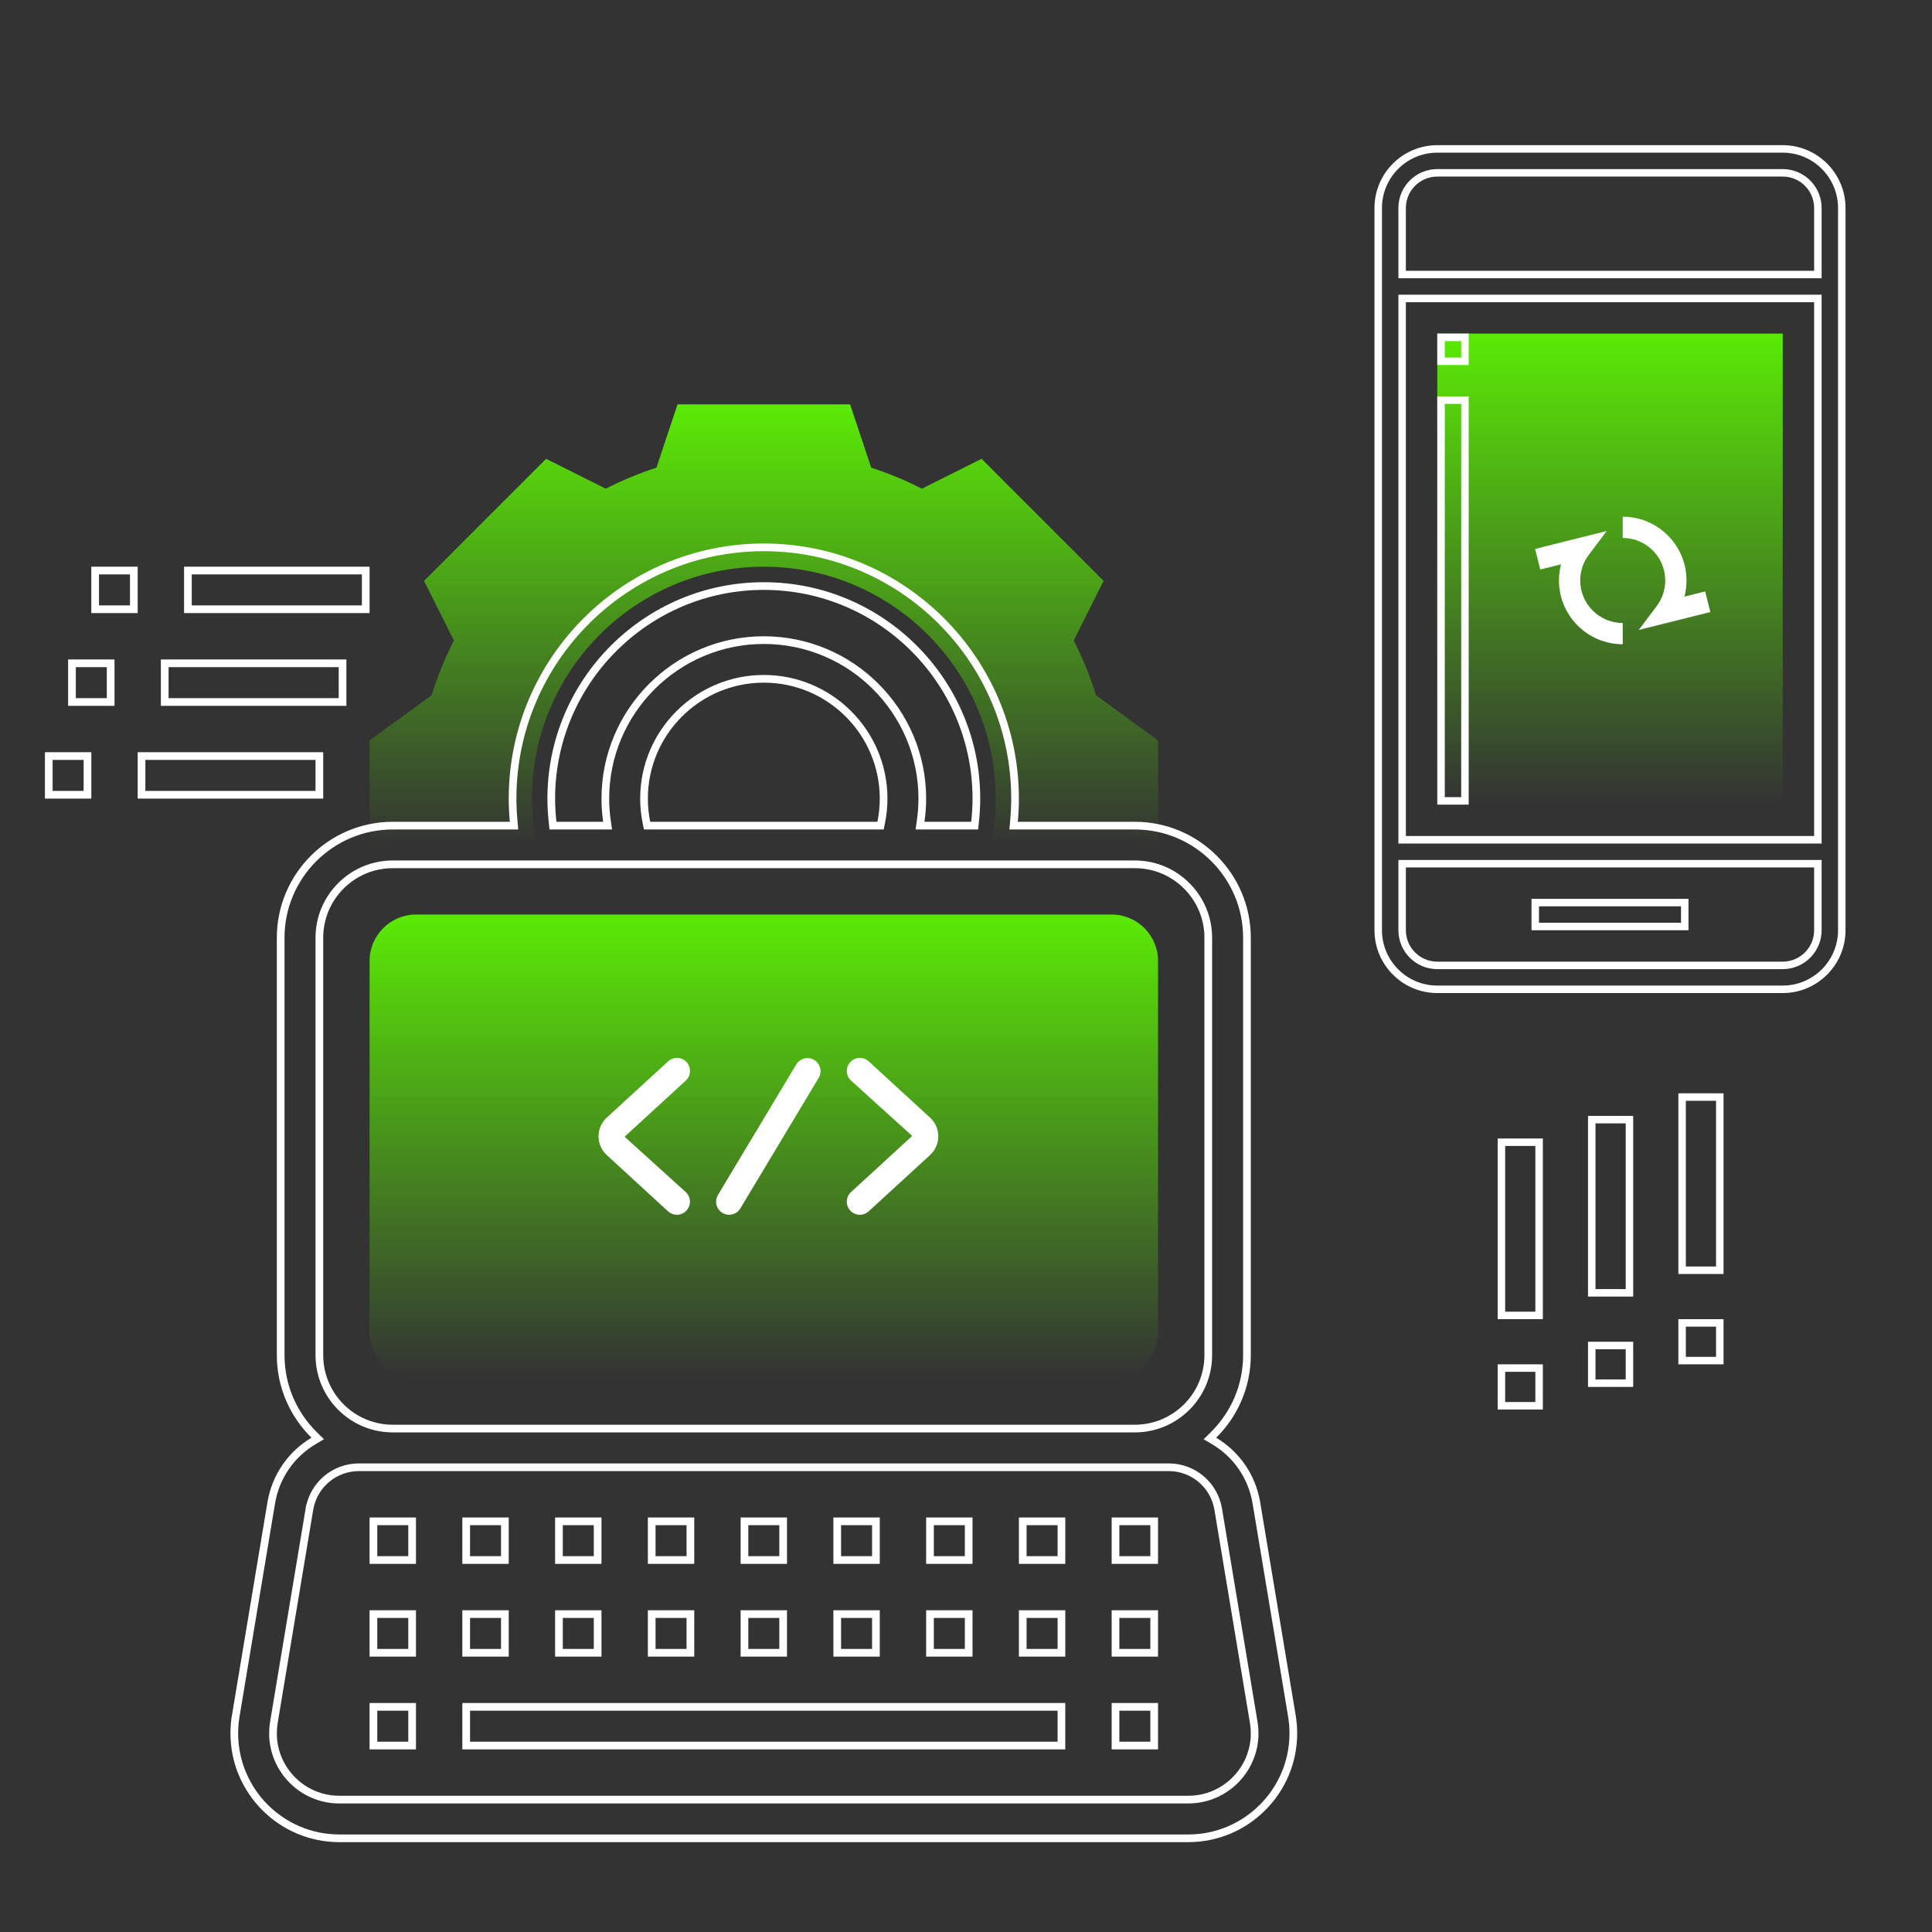 <svg width="258" height="258" viewBox="0 0 258 258" fill="none" xmlns="http://www.w3.org/2000/svg">
<rect x="0" y="0" width="258" height="258" fill="#333333" stroke="none"/>
<g clip-path="url(#clip0_1471_4219)">
<path d="M148.452 184.064H55.549C52.134 184.064 49.355 181.286 49.355 177.871V128.322C49.355 124.907 52.134 122.129 55.549 122.129H148.452C151.867 122.129 154.646 124.907 154.646 128.322V177.871C154.646 181.286 151.867 184.064 148.452 184.064Z" fill="url(#paint0_linear_1471_4219)"/>
<path d="M49.355 98.875V113.229C50.345 112.974 51.383 112.839 52.452 112.839H71.653C71.247 110.837 71.033 108.766 71.033 106.645C71.033 89.542 84.897 75.677 102.001 75.677C119.104 75.677 132.968 89.542 132.968 106.645C132.968 108.766 132.754 110.837 132.348 112.839H151.549C152.618 112.839 153.656 112.974 154.646 113.229V98.875L146.368 92.851C145.588 90.341 144.589 87.891 143.387 85.54L147.374 77.567L131.079 61.272L123.106 65.258C120.925 64.144 118.659 63.204 116.34 62.451L113.523 54H90.478L87.661 62.451C85.342 63.204 83.077 64.144 80.895 65.258L72.923 61.272L56.627 77.567L60.614 85.54C59.412 87.891 58.413 90.341 57.633 92.851L49.355 98.875Z" fill="url(#paint1_linear_1471_4219)"/>
<path d="M162.046 191.627L161.572 192.094L162.144 192.434C165.061 194.167 167.183 197.125 167.778 200.693L172.522 229.158L172.522 229.158C172.648 229.916 172.713 230.692 172.713 231.463C172.713 239.195 166.421 245.487 158.689 245.487H45.311C37.579 245.487 31.288 239.195 31.288 231.463C31.288 230.692 31.352 229.916 31.479 229.157L30.973 229.072L31.479 229.157L36.222 200.693C36.817 197.125 38.939 194.167 41.856 192.434L42.428 192.094L41.954 191.627C39.195 188.909 37.481 185.135 37.481 180.968V125.226C37.481 116.971 44.198 110.255 52.452 110.255H68.082H68.644L68.594 109.696C68.502 108.679 68.449 107.661 68.449 106.645C68.449 88.145 83.501 73.094 102 73.094C120.5 73.094 135.551 88.145 135.551 106.645C135.551 107.661 135.499 108.679 135.407 109.696L135.356 110.255H135.918H151.549C159.803 110.255 166.519 116.971 166.519 125.226V180.968C166.519 185.135 164.806 188.909 162.046 191.627ZM129.694 110.255H130.154L130.205 109.798C130.32 108.754 130.385 107.701 130.385 106.645C130.385 90.993 117.652 78.261 102 78.261C86.349 78.261 73.616 90.993 73.616 106.645C73.616 107.701 73.68 108.754 73.795 109.798L73.845 110.255H74.305H80.548H81.141L81.056 109.669C80.912 108.669 80.836 107.66 80.836 106.645C80.836 94.976 90.331 85.481 102 85.481C113.669 85.481 123.164 94.976 123.164 106.645C123.164 107.66 123.087 108.669 122.943 109.669L122.859 110.255H123.452H129.694ZM86.328 109.844L86.411 110.255H86.831H117.17H117.589L117.673 109.844C117.887 108.796 117.997 107.726 117.997 106.645C117.997 97.824 110.822 90.648 102 90.648C93.179 90.648 86.003 97.824 86.003 106.645C86.003 107.726 86.114 108.796 86.328 109.844ZM36.575 230.007L36.575 230.007C36.495 230.487 36.455 230.976 36.455 231.463C36.455 236.347 40.427 240.32 45.311 240.32H158.689C163.573 240.32 167.546 236.347 167.546 231.463C167.546 230.976 167.505 230.487 167.425 230.008L162.681 201.542C162.14 198.296 159.357 195.938 156.066 195.938H151.549H52.452H47.935C44.644 195.938 41.86 198.296 41.319 201.543L41.825 201.627L41.319 201.543L36.575 230.007ZM52.452 115.422C47.045 115.422 42.648 119.819 42.648 125.226V180.968C42.648 186.374 47.045 190.771 52.452 190.771H151.549C156.955 190.771 161.352 186.374 161.352 180.968V125.226C161.352 119.819 156.955 115.422 151.549 115.422H52.452Z" stroke="white" stroke-width="1.027"/>
<path d="M62.255 227.933H141.744V233.1H62.255V227.933Z" stroke="white" stroke-width="1.027"/>
<path d="M148.966 227.933H154.132V233.1H148.966V227.933Z" stroke="white" stroke-width="1.027"/>
<path d="M49.868 227.933H55.035V233.1H49.868V227.933Z" stroke="white" stroke-width="1.027"/>
<path d="M62.255 215.546H67.421V220.712H62.255V215.546Z" stroke="white" stroke-width="1.027"/>
<path d="M74.642 215.546H79.809V220.712H74.642V215.546Z" stroke="white" stroke-width="1.027"/>
<path d="M87.03 215.546H92.197V220.712H87.03V215.546Z" stroke="white" stroke-width="1.027"/>
<path d="M111.804 215.546H116.971V220.712H111.804V215.546Z" stroke="white" stroke-width="1.027"/>
<path d="M148.966 215.546H154.132V220.712H148.966V215.546Z" stroke="white" stroke-width="1.027"/>
<path d="M99.417 215.546H104.583V220.712H99.417V215.546Z" stroke="white" stroke-width="1.027"/>
<path d="M136.578 215.546H141.745V220.712H136.578V215.546Z" stroke="white" stroke-width="1.027"/>
<path d="M49.868 215.546H55.035V220.712H49.868V215.546Z" stroke="white" stroke-width="1.027"/>
<path d="M124.191 215.546H129.358V220.712H124.191V215.546Z" stroke="white" stroke-width="1.027"/>
<path d="M99.417 203.159H104.583V208.326H99.417V203.159Z" stroke="white" stroke-width="1.027"/>
<path d="M111.804 203.159H116.971V208.326H111.804V203.159Z" stroke="white" stroke-width="1.027"/>
<path d="M124.191 203.159H129.358V208.326H124.191V203.159Z" stroke="white" stroke-width="1.027"/>
<path d="M136.578 203.159H141.745V208.326H136.578V203.159Z" stroke="white" stroke-width="1.027"/>
<path d="M87.03 203.159H92.197V208.326H87.03V203.159Z" stroke="white" stroke-width="1.027"/>
<path d="M148.966 203.159H154.132V208.326H148.966V203.159Z" stroke="white" stroke-width="1.027"/>
<path d="M49.868 203.159H55.035V208.326H49.868V203.159Z" stroke="white" stroke-width="1.027"/>
<path d="M74.642 203.159H79.809V208.326H74.642V203.159Z" stroke="white" stroke-width="1.027"/>
<path d="M62.255 203.159H67.421V208.326H62.255V203.159Z" stroke="white" stroke-width="1.027"/>
<path d="M18.9 100.965H42.648V106.132H18.9V100.965Z" stroke="white" stroke-width="1.027"/>
<path d="M6.513 100.965H11.68V106.132H6.513V100.965Z" stroke="white" stroke-width="1.027"/>
<path d="M21.997 88.578H45.744V93.745H21.997V88.578Z" stroke="white" stroke-width="1.027"/>
<path d="M9.61 88.578H14.777V93.745H9.61V88.578Z" stroke="white" stroke-width="1.027"/>
<path d="M25.093 76.191H48.841V81.358H25.093V76.191Z" stroke="white" stroke-width="1.027"/>
<path d="M12.707 76.191H17.873V81.358H12.707V76.191Z" stroke="white" stroke-width="1.027"/>
<path d="M89.211 161.759C89.67 162.181 90.32 162.325 90.915 162.138C91.51 161.951 91.959 161.46 92.095 160.851C92.23 160.243 92.03 159.608 91.571 159.186L83.409 151.798L91.579 144.304C92.039 143.883 92.239 143.248 92.103 142.639C91.968 142.031 91.518 141.54 90.924 141.353C90.329 141.166 89.679 141.31 89.219 141.732L81.049 149.225C80.334 149.868 79.926 150.784 79.926 151.745C79.926 152.707 80.334 153.623 81.049 154.266L89.211 161.759Z" fill="white"/>
<path d="M113.539 161.653C113.852 161.994 114.288 162.197 114.751 162.217C115.213 162.237 115.665 162.072 116.006 161.759L124.176 154.266C124.891 153.623 125.299 152.707 125.299 151.745C125.299 150.784 124.891 149.868 124.176 149.225L116.008 141.732C115.548 141.31 114.898 141.166 114.304 141.353C113.709 141.54 113.259 142.031 113.124 142.639C112.988 143.248 113.188 143.883 113.648 144.304L121.818 151.693L113.648 159.186C113.306 159.499 113.103 159.935 113.083 160.397C113.062 160.86 113.227 161.311 113.539 161.653V161.653Z" fill="white"/>
<path d="M96.473 161.968C97.299 162.464 98.372 162.197 98.868 161.371L109.341 143.916C109.816 143.092 109.544 142.039 108.728 141.548C107.912 141.058 106.854 141.312 106.349 142.119L95.876 159.573C95.38 160.399 95.647 161.471 96.473 161.968Z" fill="white"/>
<path d="M191.936 44.548H238.065V107.452H191.936V44.548Z" fill="url(#paint2_linear_1471_4219)"/>
<path d="M242.259 36.661H242.759V36.161V27.774C242.759 25.185 240.654 23.08 238.065 23.08H191.936C189.347 23.08 187.242 25.185 187.242 27.774V36.161V36.661H187.742H242.259ZM242.759 40.355V39.855H242.259H187.742H187.242V40.355V111.645V112.145H187.742H242.259H242.759V111.645V40.355ZM187.742 115.338H187.242V115.838V124.225C187.242 126.814 189.347 128.919 191.936 128.919H238.065C240.654 128.919 242.759 126.814 242.759 124.225V115.838V115.338H242.259H187.742ZM191.936 19.887H238.065C242.414 19.887 245.952 23.424 245.952 27.774V124.225C245.952 128.575 242.414 132.113 238.065 132.113H191.936C187.586 132.113 184.049 128.575 184.049 124.225V27.774C184.049 23.424 187.586 19.887 191.936 19.887Z" stroke="white"/>
<path d="M205.017 120.532H224.984V123.726H205.017V120.532Z" stroke="white"/>
<path d="M192.436 45.048H195.629V48.242H192.436V45.048Z" stroke="white"/>
<path d="M192.436 53.435H195.629V106.952H192.436V53.435Z" stroke="white"/>
<path d="M208.456 75.362C208.275 76.058 208.183 76.78 208.183 77.516C208.183 82.212 212.003 86.032 216.699 86.032V83.194C213.568 83.194 211.022 80.647 211.022 77.516C211.022 76.276 211.414 75.098 212.156 74.11L214.561 70.909L205 73.301L205.689 76.054L208.456 75.362Z" fill="white"/>
<path d="M222.377 77.516C222.377 78.756 221.985 79.934 221.242 80.922L218.837 84.123L228.398 81.732L227.71 78.978L224.942 79.67C225.123 78.975 225.215 78.253 225.215 77.516C225.215 72.82 221.395 69 216.699 69V71.839C219.83 71.838 222.377 74.385 222.377 77.516V77.516Z" fill="white"/>
<path d="M205.532 152.532L205.532 175.661L200.5 175.661L200.5 152.532L205.532 152.532Z" stroke="white"/>
<path d="M205.532 182.693L205.532 187.726L200.5 187.726L200.5 182.693L205.532 182.693Z" stroke="white"/>
<path d="M217.597 149.516L217.597 172.645L212.564 172.645L212.564 149.516L217.597 149.516Z" stroke="white"/>
<path d="M217.597 179.677L217.597 184.709L212.564 184.709L212.564 179.677L217.597 179.677Z" stroke="white"/>
<path d="M229.661 146.5L229.661 169.629L224.629 169.629L224.629 146.5L229.661 146.5Z" stroke="white"/>
<path d="M229.661 176.661L229.661 181.693L224.629 181.693L224.629 176.661L229.661 176.661Z" stroke="white"/>
</g>
<defs>
<linearGradient id="paint0_linear_1471_4219" x1="102.001" y1="122.129" x2="102.001" y2="184.064" gradientUnits="userSpaceOnUse">
<stop stop-color="#5FFF00"/>
<stop offset="0" stop-color="#5FFF00" stop-opacity="0.9"/>
<stop offset="1" stop-color="#5FFF00" stop-opacity="0"/>
</linearGradient>
<linearGradient id="paint1_linear_1471_4219" x1="102.001" y1="54" x2="102.001" y2="113.229" gradientUnits="userSpaceOnUse">
<stop stop-color="#5FFF00"/>
<stop offset="0" stop-color="#5FFF00" stop-opacity="0.9"/>
<stop offset="1" stop-color="#5FFF00" stop-opacity="0"/>
</linearGradient>
<linearGradient id="paint2_linear_1471_4219" x1="215" y1="44.548" x2="215" y2="107.452" gradientUnits="userSpaceOnUse">
<stop stop-color="#5FFF00"/>
<stop offset="0" stop-color="#5FFF00" stop-opacity="0.9"/>
<stop offset="1" stop-color="#5FFF00" stop-opacity="0"/>
</linearGradient>
<clipPath id="clip0_1471_4219">
<rect width="258" height="258" fill="white"/>
</clipPath>
</defs>
</svg>
